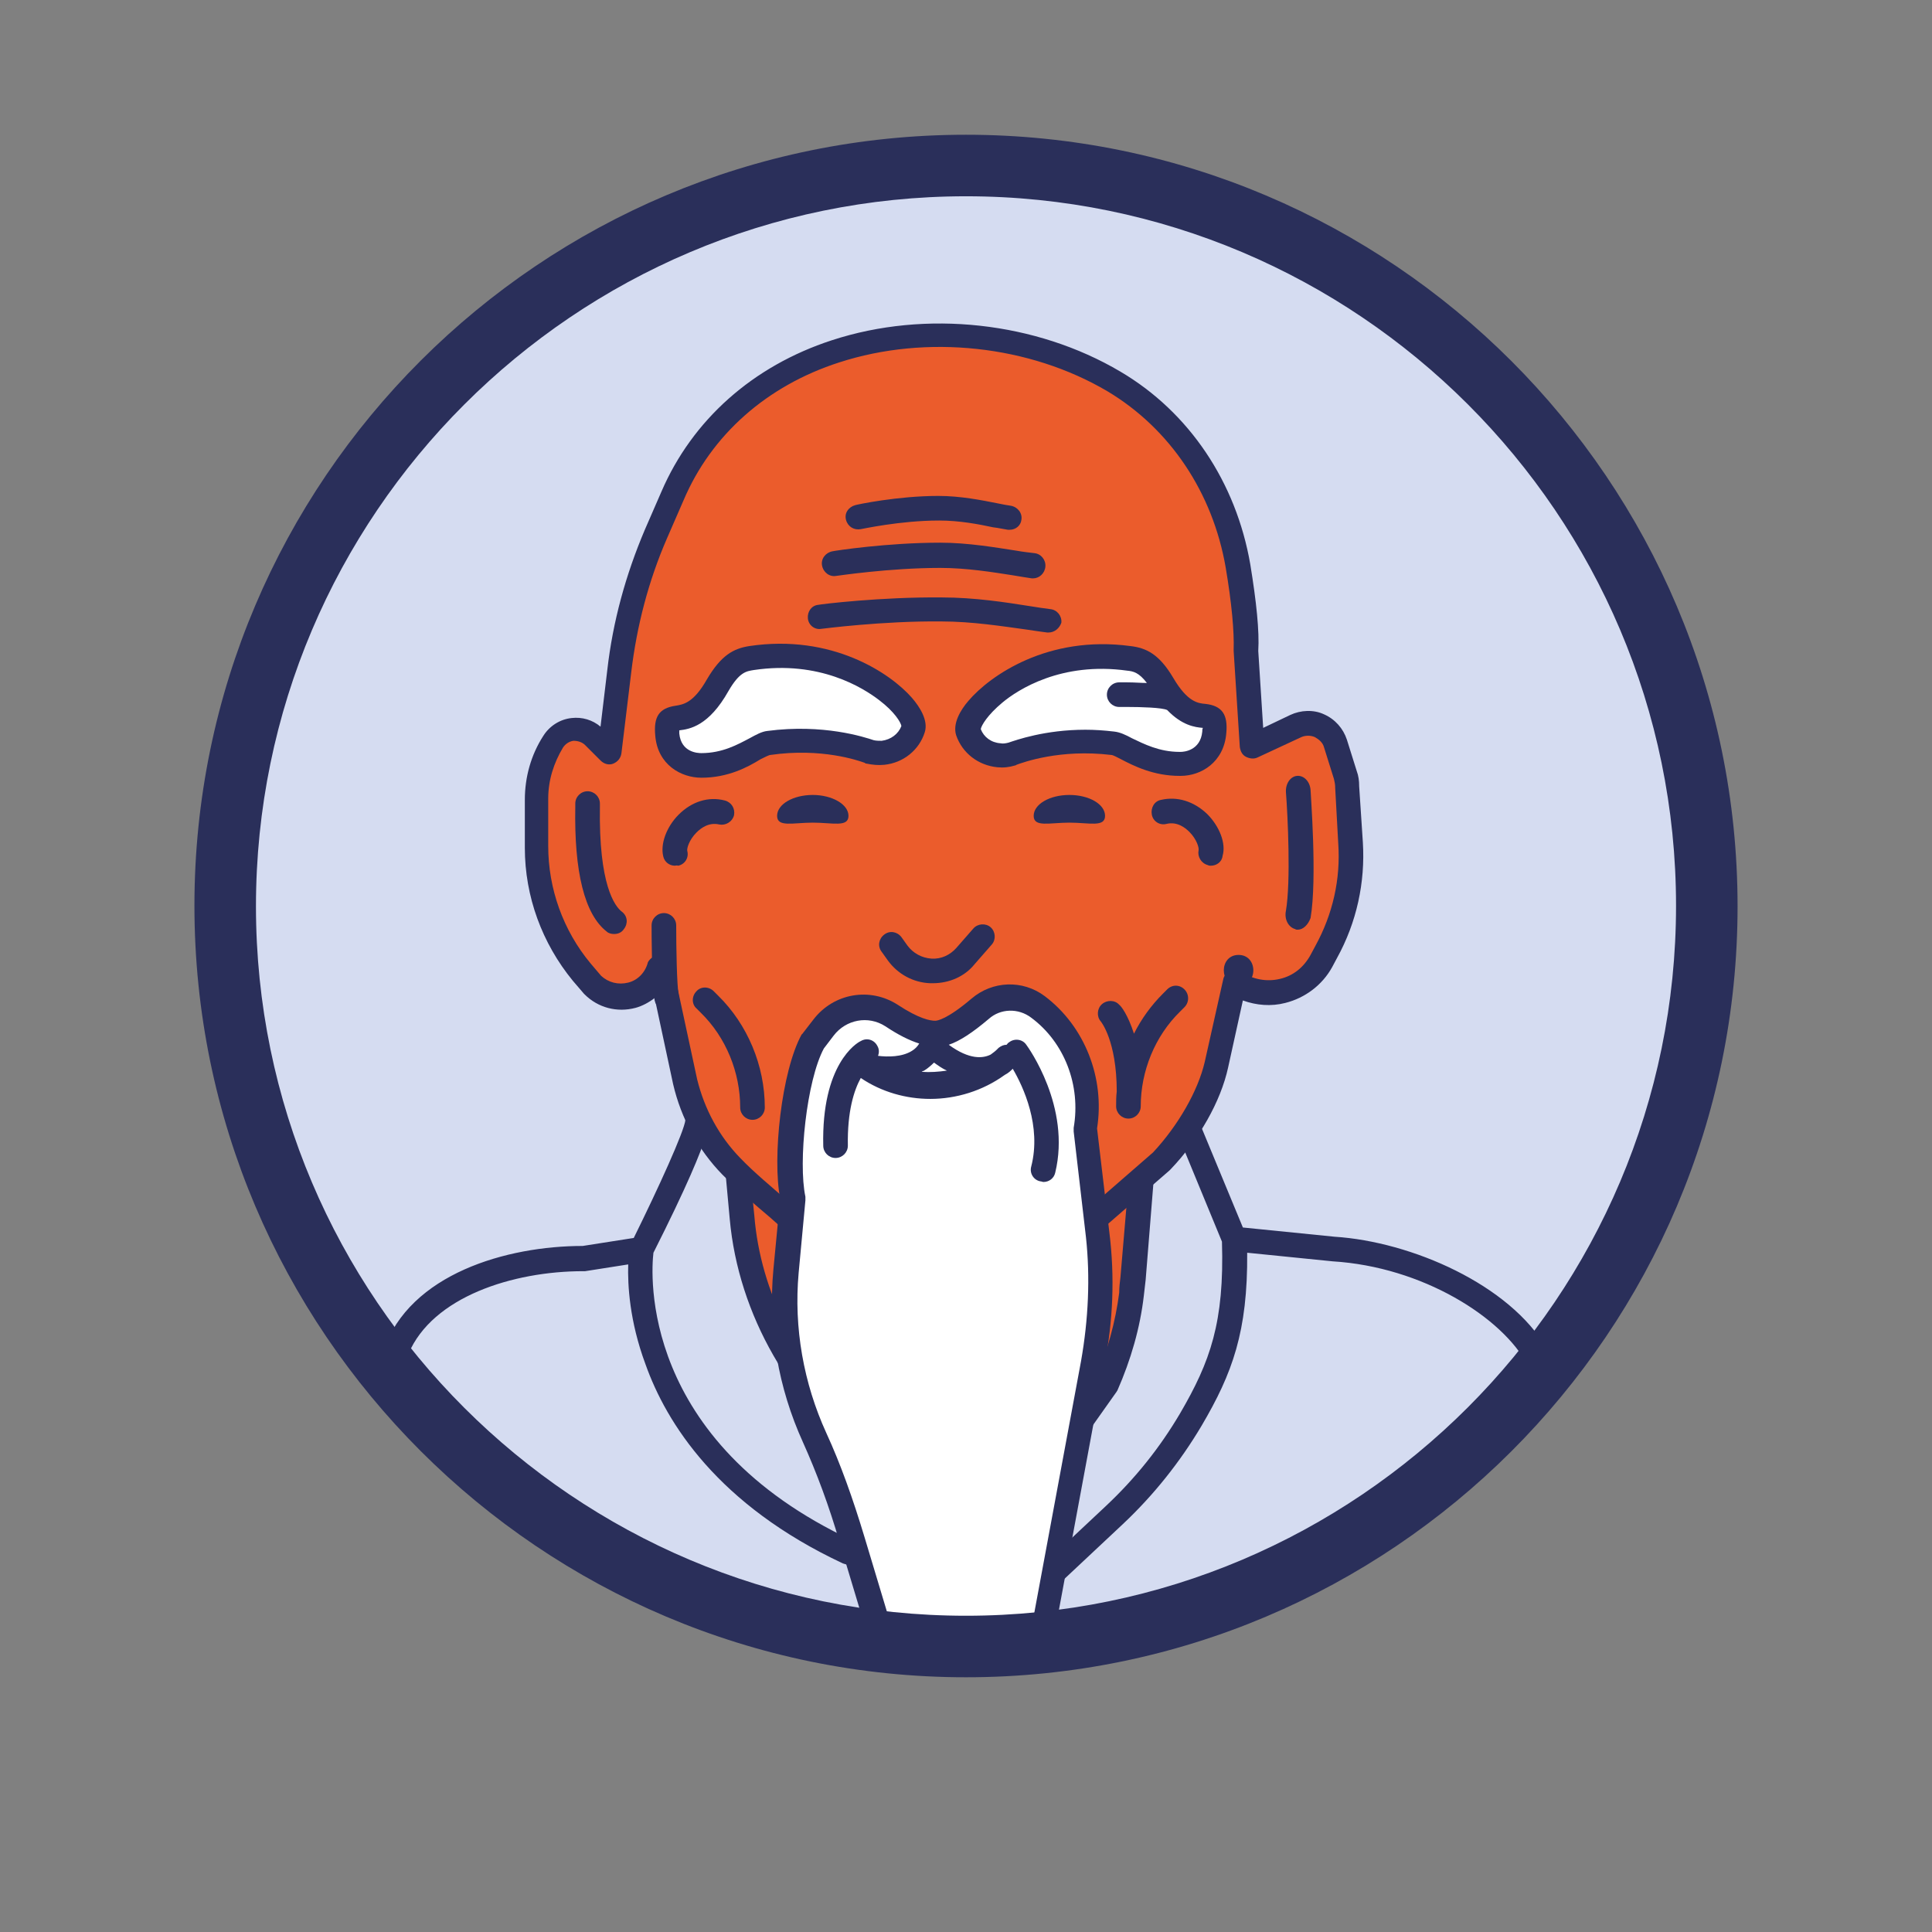 <svg id="Layer_1" xmlns="http://www.w3.org/2000/svg" viewBox="0 0 314 314" width="100" height="100"><rect x="0" y="0" width="314" height="314" fill="#808080" stroke="none"/><style>.st0{fill:#47519F;} .st1{fill:#EB5C2C;} .st2{fill:#D5DCF1;} .st3{fill:#FFFFFF;stroke:#2A2F5A;stroke-width:4;stroke-linecap:round;stroke-linejoin:round;stroke-miterlimit:10;} .st4{fill:#47519F;stroke:#2A2F5A;stroke-width:4;stroke-linecap:round;stroke-linejoin:round;stroke-miterlimit:10;} .st5{fill:#EB5C2C;stroke:#2A2F5A;stroke-width:4;stroke-linecap:round;stroke-linejoin:round;stroke-miterlimit:10;} .st6{fill:#FFFFFF;} .st7{fill:#8A94AA;} .st8{opacity:0.14;} .st9{fill:#BBBDBF;} .st10{fill:none;stroke:#E32285;stroke-width:4;stroke-miterlimit:10;} .st11{fill:#2A2F5A;} .st12{fill:#30358C;} .st13{fill:#D2D5E4;} .st14{fill:#EB5C2C;stroke:#2A2F5A;stroke-width:8;stroke-linecap:round;stroke-linejoin:round;stroke-miterlimit:10;} .st15{fill:none;stroke:#2A2F5A;stroke-width:3;stroke-miterlimit:10;} .st16{fill:#EEA65B;} .st17{fill:#1F1F3F;} .st18{opacity:0.5;enable-background:new ;} .st19{fill:#A03A22;} .st20{fill:#EC662B;} .st21{fill:#686868;} .st22{fill:#A89F9F;stroke:#A89F9F;stroke-width:0.6;stroke-miterlimit:10;} .st23{fill:none;stroke:#1F1F40;stroke-width:2;stroke-linecap:round;stroke-linejoin:round;stroke-miterlimit:10;} .st24{fill:#1F1F40;} .st25{fill:#F8FAFD;} .st26{fill:#D0D2D3;} .st27{fill:#9EA5CD;} .st28{fill:none;stroke:#2A2F5A;stroke-width:3;stroke-linecap:round;stroke-linejoin:round;stroke-miterlimit:10;} .st29{fill:#FFFFFF;stroke:#000000;stroke-width:4;stroke-miterlimit:10;} .st30{fill:#47519F;stroke:#000000;stroke-width:4;stroke-miterlimit:10;} .st31{fill:#D5DCF1;stroke:#000000;stroke-width:4;stroke-miterlimit:10;} .st32{fill:#EB5C2C;stroke:#000000;stroke-width:4;stroke-miterlimit:10;} .st33{fill:none;stroke:#000000;stroke-width:4;stroke-miterlimit:10;} .st34{fill:#FFFFFF;stroke:#000000;stroke-width:4;stroke-linecap:round;stroke-linejoin:round;stroke-miterlimit:10;} .st35{fill:none;stroke:#2A2F5A;stroke-width:4;stroke-linecap:round;stroke-linejoin:round;stroke-miterlimit:10;} .st36{fill:none;} .st37{fill:none;stroke:#2A2F5A;stroke-width:5.6;stroke-linecap:round;stroke-linejoin:round;stroke-miterlimit:10;} .st38{fill:none;stroke:#2A2F5A;stroke-width:6;stroke-linecap:round;stroke-linejoin:round;stroke-miterlimit:10;} .st39{fill:none;stroke:#2A2F5A;stroke-width:5;stroke-linecap:round;stroke-linejoin:round;stroke-miterlimit:10;} .st40{fill:none;stroke:#2A2F5A;stroke-width:10;stroke-linecap:round;stroke-linejoin:round;stroke-miterlimit:10;} .st41{fill:#47519F;stroke:#2A2F5A;stroke-width:4;stroke-miterlimit:10;} .st42{fill:#B1A5A3;stroke:#2A2F5A;stroke-width:4;stroke-linecap:round;stroke-linejoin:round;stroke-miterlimit:10;} .st43{fill:#322C83;} .st44{opacity:0.59;} .st45{clip-path:url(#XMLID_4231_);} .st46{fill:#B1A5A3;} .st47{fill:#E94F1C;} .st48{fill:#13110C;} .st49{fill:#4A4797;} .st50{fill:none;stroke:#13110C;stroke-linecap:round;stroke-linejoin:round;stroke-miterlimit:10;} .st51{clip-path:url(#XMLID_4232_);} .st52{clip-path:url(#XMLID_4233_);} .st53{fill:#1E1F40;} .st54{fill:#FFFFFF;stroke:#13110C;stroke-linecap:round;stroke-linejoin:round;stroke-miterlimit:10;} .st55{fill:none;stroke:#2A2F5A;stroke-width:3.5;stroke-linecap:round;stroke-linejoin:round;stroke-miterlimit:10;} .st56{fill:#D5DCF1;stroke:#2A2F5A;stroke-width:4;stroke-linecap:round;stroke-linejoin:round;stroke-miterlimit:10;}</style><g id="XMLID_738_"><circle class="st2" cx="156.5" cy="147.3" r="120.4"/><g id="XMLID_803_"><path id="XMLID_861_" class="st2" d="M216.6 203l-16.1-1.7-7.5-18c-1.3 1.9-2.7 3.8-4.3 5.4l-3.3 2.9-1.3 16.2c-.1.8-.2 1.7-.3 2.5-.6 5.1-2 10.1-4.1 14.9l-7.8 11-13.8-3.4c-3.1-.6-6.3-.5-9.3.3l-11.3 3.1-10-17c-3.8-6.5-6.2-13.8-6.9-21.3l-.7-7.3c-.4-.4-.8-.7-1.1-1.1-2.2-2.3-4-4.9-5.4-7.8.5 2.2-9.1 21.2-9.1 21.2l-9.5 1.5c-12.9 0-27 4.8-30.7 15.7L76 236.3l21.6 17.3 36.4 14 37.3 1.4s46.6-17.9 48-18.8c1.2-.7 25.1-22.3 31.3-27.9-4.5-11.2-21.9-18.6-34-19.3z"/><path id="XMLID_875_" class="st2" d="M252.1 221s-.5.5-1.5 1.3c0 .1.1.2.1.3l1.4-1.6z"/></g><path id="XMLID_815_" class="st1" d="M219.6 137l-.6-9.1c0-.7-.1-1.3-.3-1.9l-1.6-5.1c-.9-2.7-3.9-4-6.5-2.8l-7.1 3.3-1-15.6c.2-3.7-.5-9.1-1.3-13.8-2.1-12.4-9.3-23.5-20.1-29.9-23.9-14.2-60.2-8.5-71.7 18.6l-2.7 6.2c-3 7.1-5 14.6-5.9 22.3l-1.6 13.2-2.5-2.5c-2-2-5.2-1.6-6.7.8-1.7 2.8-2.7 6-2.7 9.3v7.7c0 7.4 2.6 14.6 7.3 20.3l1.8 2.1c3.6 3.6 9.7 1.9 11-3l4 18.6c1.2 5.2 3.8 10 7.5 13.8l1.1 1.1.7 7.3c.7 7.5 3 14.8 6.9 21.3l10 17 11.3-3.1c3-.8 6.2-.9 9.3-.3l13.8 3.4 7.8-11c2.1-4.7 3.5-9.7 4.1-14.9.1-.8.2-1.7.3-2.5l1.3-16.2 3.3-2.9c4.1-4.3 7.7-10.2 8.9-15.7l3-13.4c4.8 3.2 11.3 1.6 14.1-3.5l.8-1.5c3-5.3 4.4-11.5 4-17.6z"/><path id="XMLID_3594_" class="st11" d="M153.3 211.3c-8 0-16-2.8-22.5-8.5l-2.6-2.3c-1-.8-2-1.7-3-2.6-2.6-2.2-5.3-4.5-7.8-7-3.9-4-6.7-9.1-8-14.7l-3-14c-.9.7-2 1.3-3.1 1.6-3 .8-6.1 0-8.3-2.2l-.1-.1-1.8-2.1c-5-6.1-7.8-13.7-7.8-21.6V130c0-3.7 1-7.3 3-10.4 1-1.6 2.7-2.7 4.6-2.9 1.7-.2 3.4.3 4.7 1.4l1.1-9.2c.9-7.9 3-15.5 6.1-22.8l2.7-6.2c5-11.6 14.8-20.4 27.7-24.6 15.3-5 33.2-3 46.9 5.1 11.2 6.6 18.8 18 21.1 31.3 1 6.1 1.5 10.9 1.3 14.1l.8 12.5 4.4-2.1c1.7-.8 3.8-.9 5.5-.1 1.8.8 3.1 2.3 3.7 4.1l1.6 5.1c.3.8.4 1.6.4 2.5l.6 9.1c.4 6.5-1 13-4.2 18.8l-.8 1.5c-1.6 2.9-4.4 5-7.6 5.8-2.3.6-4.7.4-6.9-.4l-2.4 10.9c-1.2 5.5-4.7 11.7-9.4 16.6l-.1.1-12.3 10.7c-6.7 6.9-15.6 10.4-24.5 10.4zm-46-56.1c1 0 1.8.7 2 1.6l4 18.6c1.2 4.9 3.6 9.3 7 12.8 2.3 2.4 5 4.6 7.5 6.8 1.1.9 2.1 1.8 3.1 2.6l2.6 2.3c12.1 10.6 30.3 9.8 41.5-1.8l.1-.1 12.3-10.7c4.1-4.4 7.3-10 8.4-14.7l3-13.4c.1-.6.6-1.2 1.2-1.4.6-.2 1.3-.2 1.8.2 1.9 1.2 4.1 1.6 6.2 1.1 2.2-.5 3.9-1.9 5-3.9l.8-1.5c2.8-5.1 4.1-10.8 3.7-16.6l-.5-9.1v-.1c0-.4-.1-.9-.2-1.3l-1.6-5.1c-.2-.8-.8-1.3-1.5-1.7-.7-.3-1.5-.3-2.2 0l-7.1 3.3c-.6.3-1.3.2-1.9-.1-.6-.3-.9-.9-1-1.6l-1-15.6v-.2c.1-2.9-.3-7.5-1.3-13.4-2.1-12.1-9-22.5-19.2-28.6-12.7-7.5-29.4-9.3-43.6-4.7-11.8 3.8-20.8 11.8-25.3 22.4l-2.7 6.2c-3 6.9-4.9 14.2-5.8 21.7l-1.6 13.2c-.1.8-.6 1.4-1.3 1.7-.7.3-1.5.1-2.1-.5l-2.5-2.5c-.5-.5-1.2-.7-1.9-.7-.7.1-1.3.5-1.7 1.1-1.5 2.5-2.4 5.3-2.4 8.3v7.7c0 6.9 2.4 13.7 6.9 19.1l1.7 2c1.2 1.1 2.8 1.5 4.4 1.1 1.6-.4 2.8-1.7 3.2-3.3.3-.6 1.1-1.2 2-1.2z"/><path id="XMLID_3587_" class="st6" d="M183.4 107c-16.6-2.2-27 9.1-26.1 12 .7 2.2 2.7 3.7 5 3.8.7.1 1.4 0 2.1-.2.1 0 6.8-2.9 16.4-1.8 1.7.2 5.4 3.4 11 3.4 1.8 0 5.1-1.1 5.5-5.1.5-5.4-3.2.8-8.3-7.8-2-3.5-3.6-4.1-5.6-4.3z"/><path id="XMLID_1259_" class="st6" d="M122.1 107.1c16.5-2.5 27.2 8.6 26.3 11.5-.7 2.2-2.7 3.7-4.9 3.9-.7.1-1.4 0-2.1-.2-.1 0-6.8-2.8-16.4-1.5-1.7.2-5.3 3.5-11 3.6-1.8 0-5.2-1-5.6-5-.6-5.4 3.2.8 8.2-7.9 2-3.5 3.5-4.1 5.5-4.4z"/><path id="XMLID_1372_" class="st11" d="M114 126.4c-3.3 0-7.1-2.1-7.5-6.8-.3-3.1.6-4.5 3.3-4.9 1.2-.2 2.9-.4 5.1-4.3 2.3-3.9 4.3-5 6.9-5.4 13.4-2 22.9 4.4 26.4 8.4 1.3 1.5 2.7 3.7 2.1 5.6-.9 2.9-3.5 5-6.6 5.3-1 .1-1.9 0-2.9-.2-.1 0-.2 0-.2-.1-1.1-.4-7.1-2.5-15.4-1.3-.2 0-1 .4-1.6.7-2.1 1.3-5.3 3-9.6 3zm-3.6-7.7v.5c.3 3.1 3 3.2 3.6 3.2 3.4 0 5.9-1.4 7.8-2.4 1.1-.6 2-1.1 2.9-1.2 9.1-1.2 15.8 1 17.3 1.5.4.1.9.1 1.3.1 1.5-.2 2.7-1.1 3.2-2.4-.1-.6-1.1-2.3-3.6-4.2-2.6-2-9.7-6.5-20.4-4.9-1.2.2-2.3.3-4.1 3.4-3.2 5.7-6.3 6.2-8 6.4z"/><path class="st11" d="M179.6 132.6c0 1.9-2.6 1.1-5.8 1.1-3.2 0-5.8.8-5.8-1.1 0-1.9 2.6-3.4 5.8-3.4 3.2 0 5.8 1.5 5.8 3.4zM137.9 132.6c0 1.9-2.6 1.1-5.8 1.1-3.2 0-5.8.8-5.8-1.1 0-1.9 2.6-3.4 5.8-3.4 3.1 0 5.8 1.5 5.8 3.4z"/><path id="XMLID_1350_" class="st11" d="M99.8 151.8c-.4 0-.9-.1-1.2-.4-3.6-2.8-5.3-9.7-5.1-20.3v-.5c0-1.1.9-2 2-2s2 .9 2 2v.5c-.2 12.7 2.4 16.2 3.6 17.1.9.7 1 1.9.3 2.8-.4.6-1 .8-1.6.8z"/><path id="XMLID_1342_" class="st11" d="M210.9 151.1c-.1 0-.3 0-.4-.1-1.1-.3-1.8-1.6-1.5-3 .8-4.7.3-15.4 0-19.2-.1-1.4.7-2.6 1.8-2.7 1.1-.1 2.1.9 2.2 2.3 0 .6 1.1 14.4 0 20.8-.4 1.1-1.2 1.9-2.1 1.9z"/><path id="XMLID_1336_" class="st11" d="M108.4 164.2c-.9 0-1.8-.6-2-1.6-.5-2.5-.5-11.2-.5-12.2 0-1.1.9-2 2-2s2 .9 2 2c0 3.5.1 9.7.4 11.3.2 1.1-.5 2.1-1.5 2.4-.1.1-.3.1-.4.1z"/><path id="XMLID_1278_" class="st11" d="M151.6 159.8h-.4c-2.8-.1-5.3-1.5-6.9-3.7l-1-1.4c-.7-.9-.5-2.1.4-2.8.9-.7 2.1-.5 2.8.4l1 1.4c.9 1.2 2.3 2 3.9 2.1 1.6.1 3-.6 4-1.7l2.8-3.2c.7-.8 2-.9 2.8-.2.8.7.9 2 .2 2.8l-2.8 3.2c-1.6 2-4.1 3.1-6.8 3.1z"/><path id="XMLID_1262_" class="st11" d="M196.8 140.7c-.2 0-.3 0-.5-.1-1.1-.3-1.7-1.4-1.5-2.4.1-.4-.3-1.8-1.5-3-.7-.7-2-1.7-3.7-1.3-1.1.3-2.2-.4-2.4-1.5s.4-2.2 1.5-2.4c2.6-.6 5.3.2 7.5 2.3 2 2 3.1 4.8 2.5 6.8-.1 1-1 1.6-1.9 1.6z"/><path id="XMLID_1261_" class="st11" d="M109.7 140.7c-.9 0-1.7-.6-1.9-1.5-.5-2 .5-4.8 2.5-6.8 2.1-2.1 4.8-3 7.5-2.3 1.1.3 1.7 1.3 1.5 2.4-.3 1.1-1.4 1.7-2.4 1.5-1.7-.4-3 .6-3.7 1.3-1.2 1.2-1.6 2.6-1.5 3 .3 1.1-.4 2.2-1.5 2.4-.2-.1-.4 0-.5 0z"/><path id="XMLID_1253_" class="st1" d="M133.2 100.2s9.9-1.3 19.8-1.2c7 .1 14 1.4 17.4 1.8"/><path id="XMLID_1254_" class="st11" d="M170.4 102.8h-.2c-.9-.1-2.1-.3-3.5-.5-3.7-.5-8.7-1.3-13.7-1.3-9.6-.1-19.4 1.2-19.5 1.2-1.1.2-2.1-.6-2.2-1.7-.1-1.1.6-2.1 1.7-2.2.4-.1 10.2-1.3 20.1-1.2 5.3 0 10.4.8 14.2 1.4 1.3.2 2.5.4 3.4.5 1.1.1 1.9 1.1 1.8 2.2-.3.9-1.1 1.6-2.1 1.6z"/><path id="XMLID_1211_" class="st1" d="M135.7 91.6s8.6-1.4 17.2-1.3c6.1 0 12.1 1.4 15.1 1.7"/><path id="XMLID_1251_" class="st11" d="M167.9 94h-.2c-.8-.1-1.8-.3-3.1-.5-3.2-.5-7.5-1.2-11.8-1.2-8.3 0-16.8 1.3-16.9 1.3-1.1.2-2.1-.6-2.3-1.7-.2-1.1.6-2.1 1.7-2.3.4-.1 8.9-1.4 17.5-1.4 4.6 0 9.1.8 12.4 1.3 1.1.2 2.1.3 2.9.4 1.1.1 1.9 1.1 1.8 2.2-.1 1.1-1 1.9-2 1.9z"/><path id="XMLID_1195_" class="st1" d="M139.5 84s6.6-1.4 13.1-1.5c4.6 0 9.2 1.2 11.5 1.6"/><path id="XMLID_1202_" class="st11" d="M164.1 86.1h-.3c-.7-.1-1.5-.3-2.4-.4-2.3-.5-5.5-1.1-8.7-1.1h-.1c-6.3 0-12.6 1.4-12.7 1.4-1.1.2-2.1-.4-2.4-1.5s.4-2.1 1.5-2.4c.3-.1 6.9-1.5 13.5-1.5 3.6 0 7.1.7 9.6 1.2.9.2 1.6.3 2.2.4 1.1.2 1.9 1.2 1.7 2.3-.1.9-.9 1.6-1.9 1.6z"/><path id="XMLID_934_" class="st2" d="M171.4 255.1l9.6-9c4.9-4.6 9.1-9.8 12.4-15.5 5.3-9.1 7.5-15.8 7.1-29.3"/><g id="XMLID_736_"><path id="XMLID_725_" class="st11" d="M253.5 219.6c-.6-.6-1.4-.7-2.1-.4-6-10.4-22-17.4-34.5-18.2l-14.9-1.5-7-16.9c-.2-.4-.4-.7-.8-.9-.7 1.2-1.6 2.5-2.4 3.6l6.8 16.5c.4 13.1-1.9 19.5-6.8 27.9-3.3 5.6-7.3 10.6-12.1 15.1l-9.6 9c-.8.8-.9 2-.1 2.8.4.4.9.6 1.5.6.5 0 1-.2 1.4-.5l9.6-9c5-4.7 9.3-10.1 12.8-16 5-8.5 7.5-15.3 7.4-28.1l13.9 1.4c14.6.9 27.6 9.1 31.7 16.9-12 10.8-28.2 25.4-29.9 26.7-2.2 1-29.2 11.5-47.4 18.5l-36.6-1.3-35.8-13.7-21.1-17L66.4 220c3.9-9.2 16.9-13.4 28.4-13.4h.3l7-1.1c-.1 3.3.2 9.2 2.8 16.2 3.4 9.6 11.8 22.9 32.1 32.4.3.1.6.2.8.2.8 0 1.5-.4 1.8-1.2.5-1 0-2.2-1-2.7-34.7-16.2-32.8-43.5-32.4-46.8 5.5-10.9 7.7-16.3 8.6-19.2-1.1-1.8-1.9-3.6-2.6-5.6-.9 1.7-.9 2.7-.8 3.2-.2 1.9-4.4 11.1-8.4 19.2l-8.3 1.3c-12.3 0-28.1 4.5-32.4 17-.2.6-.1 1.3.3 1.8l11.9 16.2c.1.1.2.3.4.4l21.6 17.3c.2.1.3.2.5.3l36.4 14c.2.1.4.1.6.1l37.3 1.4h.1c.2 0 .5 0 .7-.1 11-4.2 46.9-18.1 48.3-18.9 1.3-.8 20.3-17.9 30.7-27.3.5-.1 1-.3 1.3-.7l1.3-1.7c.7-.9.6-2-.2-2.7z"/><g id="XMLID_604_"><path id="XMLID_724_" class="st11" d="M127.7 215.4c-2.8-5.5-4.6-11.6-5.1-17.8l-.5-5c-1.1-1-2.3-2.1-3.3-3.1-.4-.4-.7-.8-1.1-1.2l.9 9.8c.7 7.8 3.2 15.4 7.1 22.2l4.3 7.3c-1.2-4-2-8.1-2.3-12.2z"/><path id="XMLID_799_" class="st11" d="M187 190.3l-3.7 3.2-1.2 14.1c-.1.8-.2 1.6-.2 2.5-.6 4.7-1.9 9.5-3.9 14.1l-1.2 1.6-1.7 9.4 6.3-8.9c.1-.1.1-.2.2-.3 2.2-5 3.7-10.2 4.3-15.4.1-.9.2-1.7.3-2.6l1.3-16.2c0-.6-.2-1.1-.5-1.5z"/></g></g><path id="XMLID_804_" class="st11" d="M201.3 160.2c3.2 0 3.2-5 0-5s-3.2 5 0 5z"/><path id="XMLID_848_" class="st11" d="M195.9 114.4c-1.2-.1-2.9-.3-5.2-4.2-2.3-3.9-4.4-4.9-7-5.2-13.4-1.8-22.8 4.8-26.3 8.9-1.3 1.5-2.6 3.7-2 5.6 1 2.9 3.6 4.9 6.7 5.2 1 .1 1.9 0 2.9-.3.1 0 .2-.1.2-.1 1.1-.4 7.1-2.6 15.4-1.6.3 0 1 .4 1.6.7 2.1 1.1 5.3 2.7 9.5 2.7h.2c3.3 0 7-2.2 7.4-6.9.3-3.1-.7-4.5-3.4-4.8zm-.5 4.5c-.3 3.1-3 3.3-3.5 3.3h-.2c-3.3 0-5.8-1.3-7.7-2.2-1.1-.6-2-1-2.9-1.1-1.7-.2-3.2-.3-4.7-.3-6.6 0-11.3 1.7-12.5 2.1-.4.1-.9.2-1.3.1-1.5-.1-2.7-1-3.2-2.3.1-.6 1.1-2.3 3.5-4.3 2.5-2.1 9.6-6.7 20.3-5.2 1 .1 1.9.3 3.2 2-1 0-2-.1-3.2-.1h-1.3c-1.1 0-2 .9-2 2s.9 2 2 2h1.4c2.1 0 5.6.1 6.4.5 2.4 2.5 4.5 2.8 5.8 2.9-.1.2-.1.4-.1.6z"/><path id="XMLID_928_" class="st1" d="M180.4 164.7s3.1 3.3 3.1 12.8"/><g id="XMLID_801_"><path id="XMLID_802_" class="st11" d="M192.5 160.8c-.8-.8-2-.8-2.8 0l-.7.7c-1.9 1.9-3.5 4.1-4.7 6.5-1-3.1-2.1-4.5-2.4-4.7-.7-.8-2-.8-2.8-.1-.8.7-.9 2-.2 2.8 0 0 2.6 3.1 2.6 11.4-.1.8-.1 1.6-.1 2.4 0 1.1.9 2 2 2s2-.9 2-2c0-5.7 2.3-11.4 6.4-15.4l.7-.7c.8-.8.8-2.1 0-2.9z"/><path id="XMLID_806_" class="st11" d="M116 161.1c-.8-.8-2.1-.8-2.8 0-.8.8-.8 2.1 0 2.8l.7.7c4.1 4 6.4 9.7 6.4 15.4 0 1.1.9 2 2 2s2-.9 2-2c0-6.8-2.8-13.5-7.6-18.2l-.7-.7z"/></g><path id="XMLID_740_" class="st6" d="M178.3 200.5l-2-17.2c1.3-7.6-1.7-15.3-7.7-19.8-2.8-2.1-6.7-2-9.4.3-2.4 2-5.2 4.1-7.2 4.1-2.1 0-4.8-1.4-7.1-2.9-3.6-2.4-8.4-1.5-11 2l-1.7 2.2c-3.1 5.5-4.6 19.5-3.2 25.6l-1.1 11.8c-.9 9.3.7 18.6 4.6 27.1 2.5 5.4 4.5 11 6.1 16.7l4.3 14.3L157 269l12.7-4.3 8-43.1c1.2-7 1.5-14.1.6-21.1z"/><path id="XMLID_829_" class="st11" d="M157 272.6c-69.1 0-125.4-56.2-125.4-125.4S87.9 21.9 157 21.9s125.4 56.2 125.4 125.4S226.1 272.6 157 272.6zm0-240.7c-63.6 0-115.4 51.8-115.4 115.4S93.4 262.6 157 262.6s115.4-51.8 115.4-115.4S220.6 31.9 157 31.9z"/><path id="XMLID_828_" class="st11" d="M180.3 200.3l-2-16.9c1.3-8.2-2-16.6-8.5-21.5-3.6-2.7-8.5-2.5-11.9.4-4 3.4-5.6 3.6-5.9 3.6-.8 0-2.6-.3-6.1-2.6-4.5-2.9-10.4-1.9-13.7 2.4l-1.7 2.2c-.1.1-.1.2-.2.2-3.3 6-4.8 20.1-3.5 26.7l-1.1 11.5c-.9 9.6.8 19.3 4.8 28.1 2.2 4.9 4.2 10.2 6 16.4l4.3 14.3c.2.6.7 1.1 1.3 1.3l14.2 4.3c.2.1.4.1.6.1.2 0 .4 0 .6-.1l12.7-4.3c.7-.2 1.2-.8 1.3-1.5l8-43.1c1.4-7 1.7-14.3.8-21.5zm-28.5-27.6c.7.5 1.4 1 2.1 1.3-1.4.2-2.7.3-4.1.2.1-.1.2-.1.4-.2.5-.3 1.1-.8 1.6-1.3zm23.9 48.5l-7.8 42-10.9 3.7-12.5-3.8-4-13.3c-1.9-6.3-3.9-11.9-6.2-16.9-3.7-8.1-5.3-17.1-4.5-26l1.1-11.8v-.6c-1.2-5.6.2-18.9 3-24.1l1.6-2.1c2-2.6 5.6-3.3 8.4-1.5 2.1 1.4 3.9 2.3 5.5 2.8-.3.5-.7.9-1.2 1.2-1.6 1-3.9 1-5.5.8.2-.5.2-1.1-.1-1.6-.5-1-1.7-1.4-2.7-.8-.7.3-6.4 3.8-6.1 17 0 1.1.9 2 2 2s2-.9 2-2c-.1-5.6 1-9 2.1-11 3.4 2.3 7.4 3.4 11.3 3.4 4.2 0 8.5-1.3 12.1-3.9.6-.3 1-.7 1.3-1 1.7 2.9 4.7 9.3 3 15.9-.3 1.1.4 2.2 1.5 2.4.2 0 .3.1.5.1.9 0 1.7-.6 1.9-1.5 2.6-10.7-4.4-20.4-4.7-20.8-.6-.9-1.9-1.1-2.8-.4-.2.1-.3.3-.4.4-.5 0-.9.2-1.3.5l-.3.3c-.3.3-.6.5-1 .8-1.2.6-3.4.9-6.8-1.6 1.8-.6 3.9-2 6.5-4.2 1.9-1.7 4.8-1.8 6.9-.2 5.4 4 8.1 11 6.9 17.9v.6l2 17.2c.7 6.5.4 13.3-.8 20.1z"/></g></svg>